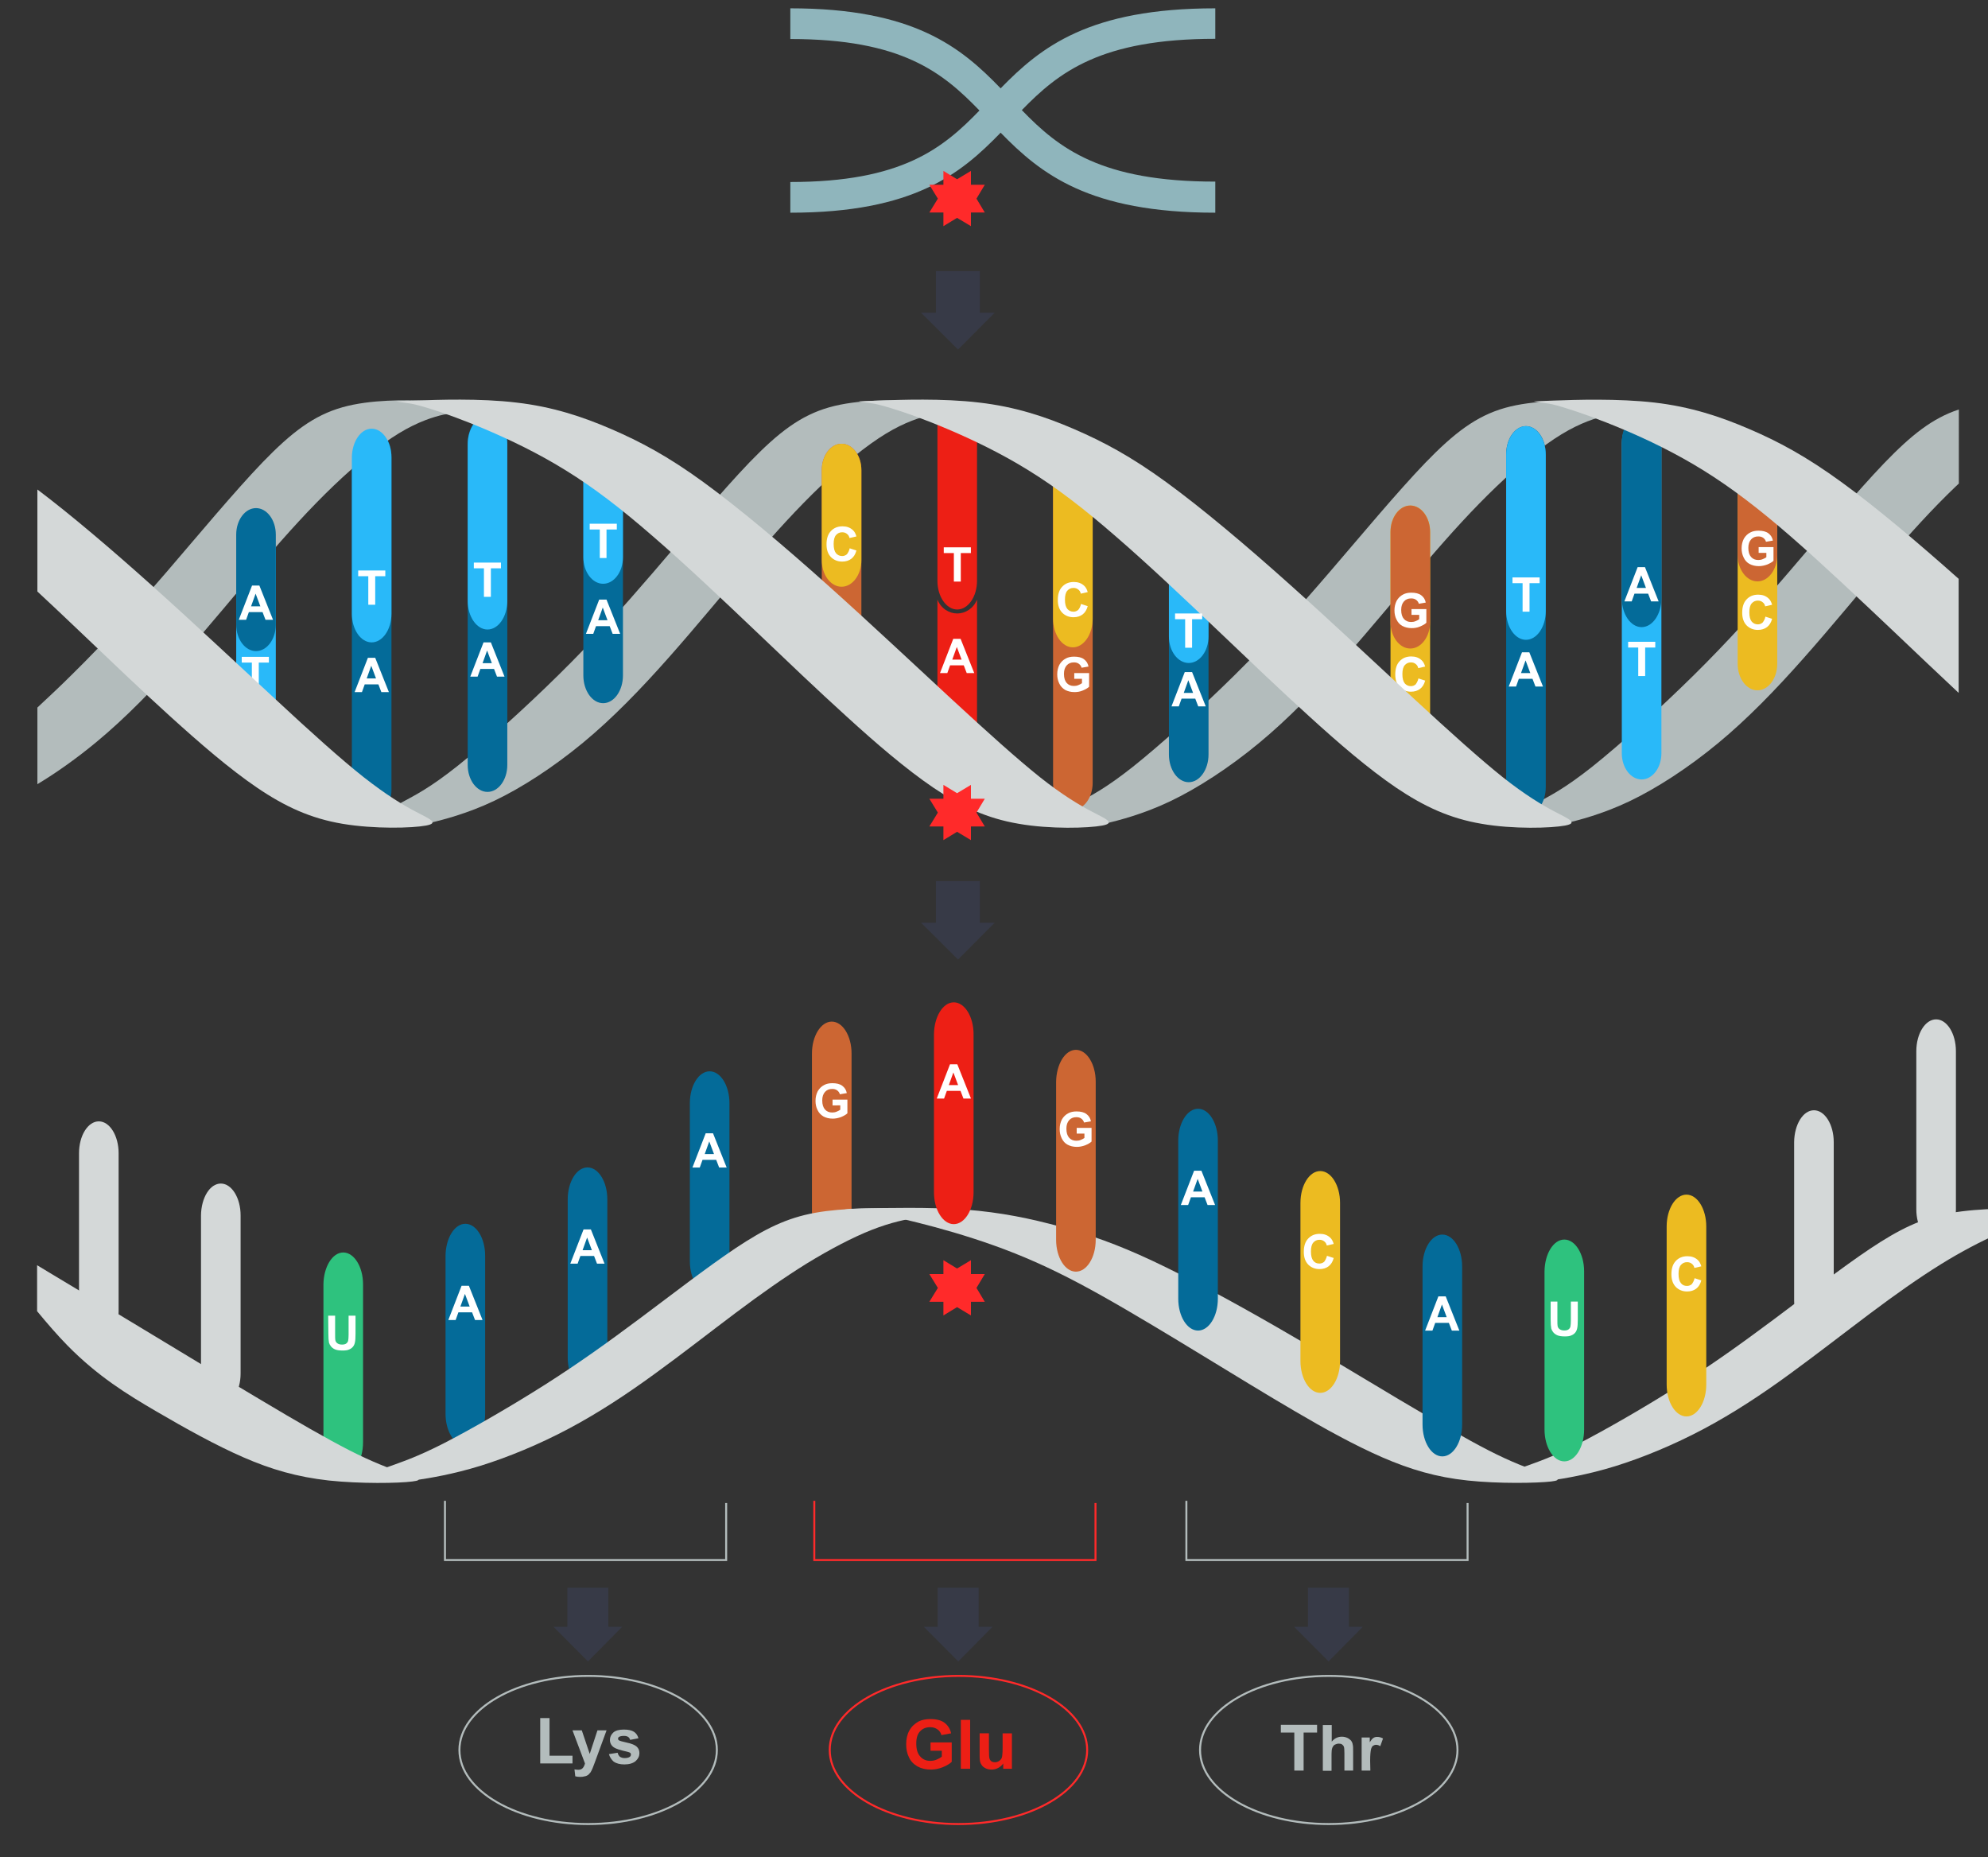 <?xml version="1.0" encoding="utf-8"?>
<!-- Generator: Adobe Illustrator 24.1.0, SVG Export Plug-In . SVG Version: 6.00 Build 0)  -->
<svg version="1.1" id="Capa_1" xmlns="http://www.w3.org/2000/svg" xmlns:xlink="http://www.w3.org/1999/xlink" x="0px" y="0px"
	 viewBox="0 0 1003.9 937.7" style="enable-background:new 0 0 1003.9 937.7;" xml:space="preserve">
<rect x="0" y="0" width="1003.9" height="937.7" fill="#333333" stroke="none"/>
<style type="text/css">
	.st0{fill:#8FB5BC;}
	.st1{fill:#FF2A2A;}
	.st2{fill:#373A47;}
	.st3{fill:none;stroke:#B3BCBC;stroke-miterlimit:10;}
	.st4{fill:none;stroke:#FF2A2A;stroke-miterlimit:10;}
	.st5{enable-background:new    ;}
	.st6{fill:#B3BCBC;}
	.st7{fill:#ED1F15;}
	.st8{fill:#CC6633;}
	.st9{fill:#FFFFFF;}
	.st10{fill:#2EC27E;}
	.st11{fill:#046B99;}
	.st12{fill:#D4D8D8;}
	.st13{fill:#ECBB21;}
	.st14{fill:#29B9F9;}
</style>
<g>
	<g>
		<g>
			<path class="st0" d="M613.7,19.6V4.2c-63.8,0-88.1,19.6-108.4,40.4c-20-20.7-43.8-40.4-106.2-40.4v15.5
				c56.4,0,76.9,16.9,95.5,36.1c-18.5,19.1-39.1,36.1-95.5,36.1v15.5c62.4,0,86.1-19.7,106.2-40.4c20.3,20.8,44.6,40.4,108.4,40.4
				V91.7c-57.8,0-79-16.8-97.7-36.1C534.7,36.4,555.9,19.6,613.7,19.6z"/>
			<polygon class="st1" points="493.1,100.3 497.3,93.3 490.3,93.3 490.3,86.3 483.3,90.5 476.4,86.3 476.4,93.3 469.3,93.3 
				473.6,100.3 469.3,107.3 476.4,107.3 476.4,114.2 483.3,110 490.3,114.2 490.3,107.3 497.3,107.3 			"/>
		</g>
		<g>
			<g>
				<polygon class="st2" points="494.8,136.9 494.8,157.9 502.3,157.9 483.8,176.5 465.1,157.9 472.6,157.9 472.6,136.9 				"/>
			</g>
		</g>
		<g>
			<g>
				<polygon class="st2" points="494.8,444.9 494.8,465.9 502.3,465.9 483.8,484.5 465.1,465.9 472.6,465.9 472.6,444.9 				"/>
			</g>
		</g>
		<g>
			<ellipse class="st3" cx="297" cy="883.6" rx="65" ry="37.4"/>
			<polygon class="st2" points="307.2,801.7 307.2,821.4 314.2,821.4 296.9,838.9 279.5,821.4 286.5,821.4 286.5,801.7 			"/>
			<ellipse class="st4" cx="484" cy="883.6" rx="65" ry="37.4"/>
			<polygon class="st2" points="494.2,801.7 494.2,821.4 501.2,821.4 483.9,838.9 466.5,821.4 473.5,821.4 473.5,801.7 			"/>
			<ellipse class="st3" cx="671" cy="883.6" rx="65" ry="37.4"/>
			<polygon class="st2" points="681.2,801.7 681.2,821.4 688.2,821.4 670.9,838.9 653.5,821.4 660.5,821.4 660.5,801.7 			"/>
			<path id="path33180" class="st3" d="M224.7,757.8v29.9h142v-28.8"/>
			<path id="path33180-9" class="st4" d="M411.2,757.8v29.9h142v-28.8"/>
			<path id="path33180-9-8" class="st3" d="M599.1,757.8v29.9h142v-28.8"/>
			<g class="st5">
				<path class="st6" d="M272.8,890.4v-22.9h4.7v19h11.6v3.9H272.8z"/>
				<path class="st6" d="M289.1,873.7h4.7l4,11.9l3.9-11.9h4.6l-5.9,16.1l-1.1,2.9c-0.4,1-0.8,1.7-1.1,2.2c-0.4,0.5-0.8,0.9-1.2,1.3
					c-0.5,0.3-1,0.6-1.7,0.7c-0.7,0.2-1.4,0.3-2.3,0.3c-0.8,0-1.7-0.1-2.5-0.3l-0.4-3.5c0.7,0.1,1.3,0.2,1.9,0.2
					c1,0,1.8-0.3,2.3-0.9c0.5-0.6,0.9-1.4,1.1-2.3L289.1,873.7z"/>
				<path class="st6" d="M307.5,885.7l4.4-0.7c0.2,0.9,0.6,1.5,1.1,2c0.6,0.4,1.4,0.7,2.4,0.7c1.1,0,2-0.2,2.6-0.6
					c0.4-0.3,0.6-0.7,0.6-1.2c0-0.3-0.1-0.6-0.3-0.8c-0.2-0.2-0.7-0.4-1.5-0.6c-3.6-0.8-5.8-1.5-6.8-2.2c-1.3-0.9-2-2.2-2-3.8
					c0-1.4,0.6-2.7,1.7-3.7s2.9-1.5,5.3-1.5c2.3,0,4,0.4,5.1,1.1s1.9,1.8,2.3,3.3l-4.2,0.8c-0.2-0.7-0.5-1.1-1-1.5
					c-0.5-0.3-1.2-0.5-2.1-0.5c-1.2,0-2,0.2-2.5,0.5c-0.3,0.2-0.5,0.5-0.5,0.9c0,0.3,0.1,0.6,0.4,0.8c0.4,0.3,1.8,0.7,4.1,1.2
					c2.4,0.5,4,1.2,4.9,2s1.4,1.9,1.4,3.3c0,1.5-0.6,2.8-1.9,4c-1.3,1.1-3.2,1.7-5.7,1.7c-2.3,0-4.1-0.5-5.4-1.4
					C308.8,888.5,307.9,887.2,307.5,885.7z"/>
			</g>
			<g class="st5">
				<path class="st6" d="M653.6,894v-19.2h-6.8v-3.9h18.3v3.9h-6.8V894H653.6z"/>
				<path class="st6" d="M672.5,870.9v8.5c1.4-1.7,3.1-2.5,5.1-2.5c1,0,1.9,0.2,2.8,0.6c0.8,0.4,1.4,0.9,1.9,1.4
					c0.4,0.6,0.7,1.2,0.8,2c0.2,0.7,0.2,1.8,0.2,3.3v9.8h-4.4v-8.8c0-1.8-0.1-2.9-0.3-3.3c-0.2-0.5-0.5-0.8-0.9-1.1s-1-0.4-1.6-0.4
					c-0.7,0-1.4,0.2-2,0.5s-1,0.9-1.3,1.6c-0.3,0.7-0.4,1.8-0.4,3.2v8.4H668V871h4.5V870.9z"/>
				<path class="st6" d="M692,894h-4.4v-16.7h4.1v2.4c0.7-1.1,1.3-1.9,1.9-2.2c0.6-0.4,1.2-0.5,1.9-0.5c1,0,2,0.3,2.9,0.8l-1.4,3.9
					c-0.7-0.5-1.4-0.7-2.1-0.7c-0.6,0-1.1,0.2-1.6,0.5c-0.4,0.3-0.8,1-1,1.9s-0.4,2.8-0.4,5.6L692,894L692,894z"/>
			</g>
			<g class="st5">
				<path class="st7" d="M469.9,884v-4.2h10.7v9.8c-1,1-2.6,1.9-4.5,2.7c-2,0.8-4,1.2-6,1.2c-2.6,0-4.8-0.5-6.8-1.6
					c-1.9-1.1-3.4-2.6-4.3-4.6c-1-2-1.4-4.2-1.4-6.6c0-2.6,0.5-4.9,1.6-6.9s2.7-3.5,4.7-4.6c1.6-0.8,3.6-1.2,5.9-1.2
					c3.1,0,5.5,0.6,7.2,1.9c1.7,1.3,2.8,3.1,3.3,5.3l-4.9,0.9c-0.3-1.2-1-2.2-2-2.9s-2.2-1.1-3.6-1.1c-2.2,0-3.9,0.7-5.2,2.1
					c-1.3,1.4-1.9,3.4-1.9,6.1c0,2.9,0.6,5.1,2,6.6c1.3,1.5,3,2.2,5.1,2.2c1,0,2.1-0.2,3.1-0.6c1-0.4,1.9-0.9,2.7-1.5v-3H469.9z"/>
				<path class="st7" d="M485.2,893.1v-24.7h4.7v24.7H485.2z"/>
				<path class="st7" d="M506.6,893.1v-2.7c-0.6,1-1.5,1.7-2.6,2.3s-2.2,0.8-3.4,0.8c-1.2,0-2.3-0.3-3.2-0.8c-1-0.5-1.6-1.3-2.1-2.2
					s-0.6-2.3-0.6-4v-11.3h4.7v8.2c0,2.5,0.1,4.1,0.3,4.6c0.2,0.6,0.5,1,0.9,1.3c0.5,0.3,1,0.5,1.8,0.5s1.5-0.2,2.2-0.7
					c0.6-0.4,1.1-1,1.3-1.6s0.4-2.3,0.4-4.8v-7.5h4.7v17.9H506.6z"/>
			</g>
		</g>
	</g>
	<g>
		<path id="path32450-9-8-3-3-5_2_" d="M464.8,510.3"/>
		<g id="g27559-3-27_2_" transform="translate(5.42,55.229)">
			<path id="rect1318-7-4-6-5-7-9_2_" class="st8" d="M414.6,460.6L414.6,460.6c5.5,0,10,7.2,10,16.1v79.8c0,8.9-4.5,16.1-10,16.1
				l0,0c-5.5,0-10-7.2-10-16.1v-79.8C404.6,467.9,409.1,460.6,414.6,460.6z"/>
			<g class="st5">
				<path class="st9" d="M415,502.9V500h7.5v6.9c-0.7,0.7-1.8,1.3-3.2,1.9c-1.4,0.5-2.8,0.8-4.2,0.8c-1.8,0-3.4-0.4-4.7-1.1
					c-1.3-0.8-2.3-1.8-3-3.3c-0.7-1.4-1-2.9-1-4.6c0-1.8,0.4-3.4,1.1-4.8c0.8-1.4,1.9-2.5,3.3-3.2c1.1-0.6,2.5-0.9,4.1-0.9
					c2.1,0,3.8,0.4,5,1.3s2,2.1,2.3,3.7l-3.5,0.6c-0.2-0.8-0.7-1.5-1.4-2c-0.7-0.5-1.5-0.7-2.5-0.7c-1.5,0-2.7,0.5-3.6,1.5
					s-1.4,2.4-1.4,4.3c0,2.1,0.5,3.6,1.4,4.6s2.1,1.5,3.6,1.5c0.7,0,1.5-0.1,2.2-0.4s1.4-0.6,1.9-1v-2.2L415,502.9L415,502.9z"/>
			</g>
		</g>
		<g id="g27544-3-2_2_" transform="translate(7.131,62.108)">
			<path id="rect1318-7-4-6-9-4-0_2_" class="st10" d="M166.2,570.3L166.2,570.3c5.5,0,10,7.2,10,16.1v79.8c0,8.9-4.5,16.1-10,16.1
				l0,0c-5.5,0-10-7.2-10-16.1v-79.8C156.3,577.6,160.7,570.3,166.2,570.3z"/>
			<g class="st5">
				<path class="st9" d="M158.6,602.2h3.5v9.4c0,1.5,0,2.4,0.1,2.9c0.1,0.7,0.5,1.3,1.1,1.7s1.3,0.6,2.3,0.6s1.7-0.2,2.2-0.6
					c0.5-0.4,0.8-0.9,0.9-1.5c0.1-0.6,0.2-1.6,0.2-2.9v-9.6h3.5v9.1c0,2.1-0.1,3.5-0.3,4.4s-0.5,1.6-1,2.2c-0.5,0.6-1.2,1.1-2,1.4
					c-0.8,0.4-2,0.5-3.3,0.5c-1.6,0-2.9-0.2-3.8-0.6c-0.9-0.4-1.5-0.9-2-1.5s-0.8-1.2-1-1.9c-0.2-1-0.3-2.5-0.3-4.4L158.6,602.2
					L158.6,602.2z"/>
			</g>
		</g>
		<g id="g27539-2-6_2_" transform="translate(7.485,60.52)">
			<path id="rect1318-7-4-6-52-3_2_" class="st11" d="M227.5,557.4L227.5,557.4c5.5,0,10,7.2,10,16.1v79.8c0,8.9-4.5,16.1-10,16.1
				l0,0c-5.5,0-10-7.2-10-16.1v-79.8C217.6,564.7,222,557.4,227.5,557.4z"/>
			<g class="st5">
				<path class="st9" d="M236.2,606h-3.8l-1.5-3.9H224l-1.4,3.9h-3.7l6.7-17.3h3.7L236.2,606z M229.7,599.2l-2.4-6.4l-2.3,6.4H229.7
					z"/>
			</g>
		</g>
		<g id="g27549-3-7_2_" transform="translate(9.384,59.462)">
			<path id="rect1318-7-4-6-4-86-4_2_" class="st11" d="M287.3,530L287.3,530c5.5,0,10,7.2,10,16.1V626c0,8.9-4.5,16.1-10,16.1l0,0
				c-5.5,0-10-7.2-10-16.1v-79.8C277.3,537.2,281.8,530,287.3,530z"/>
			<g class="st5">
				<path class="st9" d="M295.9,578.6h-3.8l-1.5-3.9h-6.9l-1.4,3.9h-3.7l6.7-17.3h3.7L295.9,578.6z M289.5,571.8l-2.4-6.4l-2.3,6.4
					H289.5z"/>
			</g>
		</g>
		<g id="g27554-2-0_2_" transform="translate(10.963,55.229)">
			<path id="rect1318-7-4-6-91-2-1_2_" class="st11" d="M347.4,485.7L347.4,485.7c5.5,0,10,7.2,10,16.1v79.8c0,8.9-4.5,16.1-10,16.1
				l0,0c-5.5,0-10-7.2-10-16.1v-79.8C337.4,492.9,341.9,485.7,347.4,485.7z"/>
			<g class="st5">
				<path class="st9" d="M356,534.3h-3.8l-1.5-3.9h-6.9l-1.4,3.9h-3.7l6.7-17.3h3.7L356,534.3z M349.6,527.5l-2.4-6.4l-2.3,6.4
					H349.6z"/>
			</g>
		</g>
		<g id="g28165-8-57_2_" transform="translate(8.633,51.145)">
			<path class="st12" d="M1000.5,559.2c-7.8,0.2-16.6,0.8-24.4,2.2c-14.5,2.6-25.7,8.2-40.3,17.9c-14.5,9.7-32.4,23.6-48.5,35.6
				s-30.4,22.3-47.7,33.3S801.8,671,788.1,678c-13.8,7-20.9,9.2-27.7,11.7s-13.4,5-16.6,6.3c-3.3,1.3,25.4,1.2,31.3,0.3
				c6-0.9,17.9-2.8,31.8-7.1c13.9-4.3,29.9-10.9,44.9-18.9s29.1-17.3,43.1-27.5s28.1-21.2,40.9-30.8c12.8-9.6,24.4-17.8,36-25
				c9.9-6.1,19.9-11.4,28.7-15.2V559.2z"/>
			<path id="path595-6-6-0-9-0-4-8_2_" class="st12" d="M444.3,559c-8.9-0.1-26.7-0.4-41.2,2.2c-14.5,2.6-25.7,8.2-40.3,17.9
				c-14.5,9.7-32.4,23.6-48.5,35.6S283.9,637,266.6,648s-37.8,22.8-51.5,29.8c-13.8,7-20.9,9.2-27.7,11.7c-6.8,2.4-13.4,5-16.6,6.3
				c-3.3,1.3,25.4,1.2,31.3,0.3c6-0.9,17.9-2.8,31.8-7.1c13.9-4.3,29.9-10.9,44.9-18.9s29.1-17.3,43.1-27.5
				c14.1-10.2,28.1-21.2,40.9-30.8s24.4-17.8,36-25c11.6-7.1,23.2-13.2,32.9-17c9.7-3.8,17.6-5.4,22.5-6c4.9-0.7,6.7-0.5,6.1-1.1
				c-0.7-0.6-3.9-2-5.5-2.7C453.2,559.1,453.2,559.1,444.3,559L444.3,559z"/>
			<path class="st12" d="M194.5,692.5c-6.7-2.3-15-5.4-26.6-11.3c-11.5-5.9-26.3-14.4-44.7-25.4c-18.4-10.9-40.4-24.3-65.1-39.2l0,0
				c-15.2-9.2-31.4-18.9-48-28.9v23.2c5.2,6.3,10.3,12.2,15.4,17.4c15.3,15.5,29.9,24.5,44.8,33.2s30,17.1,44,23.2
				c14,6.1,27,9.9,43.1,11.7c16,1.7,35.1,1.4,42.1,0.5C206.4,696.1,201.2,694.8,194.5,692.5z"/>
			<path id="path591-8-8-1-2-0_2_" class="st12" d="M428,559c10.8-0.2,32.3-0.7,50.7,0.6c18.3,1.4,33.4,4.6,48,8.6
				s28.6,8.8,46.7,17.3c18.1,8.5,40.4,20.6,62.5,33.3s44.1,26,62.5,37c18.4,10.9,33.2,19.5,44.7,25.4s19.9,9,26.6,11.3
				c6.7,2.3,11.9,3.6,4.9,4.4c-7,0.8-26.1,1.2-42.1-0.5s-29-5.6-43.1-11.7c-14-6.1-29.2-14.5-44-23.2c-14.9-8.7-29.5-17.7-46.1-27.8
				s-35.2-21.4-51.4-30.5s-30-15.9-44.1-21.5c-14-5.6-28.3-10-40.5-13.3c-12.3-3.3-22.5-5.6-28.8-6.9s-8.4-1.4-10.6-1.6
				c-2.2-0.2-4.4-0.4-5.4-0.5C417.2,559.3,417.2,559.3,428,559L428,559z"/>
		</g>
		<g id="g27564-4-7_2_" transform="translate(5.533,54.7)">
			<path id="rect1318-7-4-6-41-5-8_2_" class="st7" d="M476.1,451.4L476.1,451.4c5.5,0,10,7.2,10,16.1v79.8c0,8.9-4.5,16.1-10,16.1
				l0,0c-5.5,0-10-7.2-10-16.1v-79.8C466.2,458.7,470.6,451.4,476.1,451.4z"/>
			<g class="st5">
				<path class="st9" d="M484.8,500H481l-1.5-3.9h-6.9l-1.4,3.9h-3.7l6.7-17.3h3.7L484.8,500z M478.3,493.2l-2.4-6.4l-2.3,6.4H478.3
					z"/>
			</g>
		</g>
		<g id="g27569-5-10_2_" transform="translate(5.913,56.287)">
			<path id="rect1318-7-4-6-8-7-3_2_" class="st8" d="M537.4,473.8L537.4,473.8c5.5,0,10,7.2,10,16.1v79.8c0,8.9-4.5,16.1-10,16.1
				l0,0c-5.5,0-10-7.2-10-16.1V490C527.5,481.1,531.9,473.8,537.4,473.8z"/>
			<g class="st5">
				<path class="st9" d="M537.8,516.1v-2.9h7.5v6.9c-0.7,0.7-1.8,1.3-3.2,1.9c-1.4,0.5-2.8,0.8-4.2,0.8c-1.8,0-3.4-0.4-4.7-1.1
					s-2.3-1.8-3-3.3s-1-2.9-1-4.6c0-1.8,0.4-3.4,1.1-4.8c0.8-1.4,1.9-2.5,3.3-3.2c1.1-0.6,2.5-0.9,4.1-0.9c2.1,0,3.8,0.4,5,1.3
					s2,2.1,2.3,3.7l-3.5,0.6c-0.2-0.8-0.7-1.5-1.4-2s-1.5-0.7-2.5-0.7c-1.5,0-2.7,0.5-3.6,1.5c-0.9,1-1.4,2.4-1.4,4.3
					c0,2.1,0.5,3.6,1.4,4.6s2.1,1.5,3.6,1.5c0.7,0,1.5-0.1,2.2-0.4c0.7-0.3,1.4-0.6,1.9-1v-2.2H537.8z"/>
			</g>
		</g>
		<g id="g27574-9-3_2_" transform="translate(6.693,58.933)">
			<path id="rect1318-7-4-6-6-8-2_2_" class="st11" d="M598.3,500.9L598.3,500.9c5.5,0,10,7.2,10,16.1v79.8c0,8.9-4.5,16.1-10,16.1
				l0,0c-5.5,0-10-7.2-10-16.1V517C588.3,508.2,592.8,500.9,598.3,500.9z"/>
			<g class="st5">
				<path class="st9" d="M606.9,549.5h-3.8l-1.5-3.9h-6.9l-1.4,3.9h-3.7l6.7-17.3h3.7L606.9,549.5z M600.5,542.7l-2.4-6.4l-2.3,6.4
					H600.5z"/>
			</g>
		</g>
		<g id="g27579-3-5_2_" transform="translate(3.298,59.991)">
			<path id="rect1318-7-4-6-9-0-3-3_2_" class="st13" d="M663.4,531.3L663.4,531.3c5.5,0,10,7.2,10,16.1v79.8
				c0,8.9-4.5,16.1-10,16.1l0,0c-5.5,0-10-7.2-10-16.1v-79.8C653.4,538.5,657.9,531.3,663.4,531.3z"/>
			<g class="st5">
				<path class="st9" d="M666.8,574.1l3.4,1.1c-0.5,1.9-1.4,3.3-2.6,4.2c-1.2,0.9-2.7,1.4-4.6,1.4c-2.3,0-4.2-0.8-5.7-2.3
					c-1.5-1.6-2.2-3.7-2.2-6.4c0-2.9,0.7-5.1,2.2-6.7c1.5-1.6,3.4-2.4,5.9-2.4c2.1,0,3.8,0.6,5.2,1.9c0.8,0.7,1.4,1.8,1.8,3.2
					l-3.5,0.8c-0.2-0.9-0.6-1.6-1.3-2.1c-0.6-0.5-1.4-0.8-2.4-0.8c-1.3,0-2.3,0.5-3.1,1.4s-1.2,2.4-1.2,4.5c0,2.2,0.4,3.7,1.2,4.7
					s1.8,1.4,3.1,1.4c0.9,0,1.7-0.3,2.4-0.9C666,576.3,666.5,575.3,666.8,574.1z"/>
			</g>
		</g>
		<g id="g27584-8-2_2_" transform="translate(3.652,63.166)">
			<path id="rect1318-7-4-6-1-6-8_2_" class="st11" d="M724.7,560.2L724.7,560.2c5.5,0,10,7.2,10,16.1v79.8c0,8.9-4.5,16.1-10,16.1
				l0,0c-5.5,0-10-7.2-10-16.1v-79.8C714.7,567.4,719.2,560.2,724.7,560.2z"/>
			<g class="st5">
				<path class="st9" d="M733.3,608.7h-3.8l-1.5-3.9h-6.9l-1.4,3.9H716l6.7-17.3h3.7L733.3,608.7z M726.9,601.9l-2.4-6.4l-2.3,6.4
					H726.9z"/>
			</g>
		</g>
		<g id="g27589-4-0_2_" transform="translate(5.552,65.283)">
			<path id="rect1318-7-4-6-4-8-8-8_2_" class="st10" d="M784.4,560.6L784.4,560.6c5.5,0,10,7.2,10,16.1v79.8
				c0,8.9-4.5,16.1-10,16.1l0,0c-5.5,0-10-7.2-10-16.1v-79.8C774.5,567.8,778.9,560.6,784.4,560.6z"/>
			<g class="st5">
				<path class="st9" d="M777.4,591.9h3.5v9.4c0,1.5,0,2.4,0.1,2.9c0.1,0.7,0.5,1.3,1.1,1.7s1.3,0.6,2.3,0.6s1.7-0.2,2.2-0.6
					c0.5-0.4,0.8-0.9,0.9-1.5c0.1-0.6,0.2-1.6,0.2-2.9v-9.6h3.5v9.1c0,2.1-0.1,3.5-0.3,4.4s-0.5,1.6-1,2.2c-0.5,0.6-1.2,1.1-2,1.4
					c-0.8,0.4-2,0.5-3.3,0.5c-1.6,0-2.9-0.2-3.8-0.6s-1.5-0.9-2-1.5s-0.8-1.2-1-1.9c-0.2-1-0.3-2.5-0.3-4.4v-9.2H777.4z"/>
			</g>
		</g>
		<g id="g27594-1-3_2_" transform="translate(7.131,63.695)">
			<path id="rect1318-7-4-6-91-1-6-3_2_" class="st13" d="M844.5,539.5L844.5,539.5c5.5,0,10,7.2,10,16.1v79.8
				c0,8.9-4.5,16.1-10,16.1l0,0c-5.5,0-10-7.2-10-16.1v-79.8C834.5,546.7,839,539.5,844.5,539.5z"/>
			<g class="st5">
				<path class="st9" d="M848.6,581.7l3.4,1.1c-0.5,1.9-1.4,3.3-2.6,4.2c-1.2,0.9-2.7,1.4-4.6,1.4c-2.3,0-4.2-0.8-5.7-2.3
					c-1.5-1.6-2.2-3.7-2.2-6.4c0-2.9,0.7-5.1,2.2-6.7c1.5-1.6,3.4-2.4,5.9-2.4c2.1,0,3.8,0.6,5.2,1.9c0.8,0.7,1.4,1.8,1.8,3.2
					l-3.5,0.8c-0.2-0.9-0.6-1.6-1.3-2.1c-0.6-0.5-1.4-0.8-2.4-0.8c-1.3,0-2.3,0.5-3.1,1.4s-1.2,2.4-1.2,4.5c0,2.2,0.4,3.7,1.2,4.7
					s1.8,1.4,3.1,1.4c0.9,0,1.7-0.3,2.4-0.9C847.8,583.9,848.3,583,848.6,581.7z"/>
			</g>
		</g>
		<path id="rect1318-7-4-6-5-7-2-8-3-2_2_" class="st12" d="M916,560.6L916,560.6c5.5,0,10,7.2,10,16.1v79.8c0,8.9-4.5,16.1-10,16.1
			l0,0c-5.5,0-10-7.2-10-16.1v-79.8C906.1,567.8,910.5,560.6,916,560.6z"/>
		<path id="rect1318-7-4-6-41-5-7-7-3-0_2_" class="st12" d="M977.7,514.7L977.7,514.7c5.5,0,10,7.2,10,16.1v79.8
			c0,8.9-4.5,16.1-10,16.1l0,0c-5.5,0-10-7.2-10-16.1v-79.8C967.7,521.9,972.2,514.7,977.7,514.7z"/>
		<path id="rect1318-7-4-6-6-8-5-2-0-2_2_" class="st12" d="M49.9,566.2L49.9,566.2c5.5,0,10,7.2,10,16.1v79.8
			c0,8.9-4.5,16.1-10,16.1l0,0c-5.5,0-10-7.2-10-16.1v-79.8C39.9,573.4,44.4,566.2,49.9,566.2z"/>
		<path id="rect1318-7-4-6-9-0-3-8-4-1-9_2_" class="st12" d="M111.5,597.6L111.5,597.6c5.5,0,10,7.2,10,16.1v79.8
			c0,8.9-4.5,16.1-10,16.1l0,0c-5.5,0-10-7.2-10-16.1v-79.8C101.6,604.8,106,597.6,111.5,597.6z"/>
		<g id="g21546-8-3_2_" transform="translate(1.279,57.355)">
			<path class="st7" d="M482.1,252.4c-4.1,0-8.2-2.5-10-7V329c0,7.6,4.5,13.7,10,13.7s10-6.2,10-13.7v-83.6
				C490.3,249.9,486.2,252.4,482.1,252.4z"/>
			<path id="rect1318-7-4-1-7_2_" class="st11" d="M186.4,159.1L186.4,159.1c5.5,0,10,6.3,10,14.1v168.2c0,7.8-4.5,14.1-10,14.1l0,0
				c-5.5,0-10-6.3-10-14.1V173.2C176.5,165.4,180.9,159.1,186.4,159.1z"/>
			<path id="rect1318-6-7-07-7_2_" class="st14" d="M128,199.2L128,199.2c5.5,0,10,5.9,10,13.2v100.8c0,7.3-4.5,13.2-10,13.2l0,0
				c-5.5,0-10-5.9-10-13.2V212.3C118,205.1,122.5,199.2,128,199.2z"/>
			<path id="path595-6-64-60-1_2_" class="st6" d="M799.9,145.2c-8.9-0.2-26.7-0.7-41.2,3.4c-14.5,4.1-25.7,12.7-40.3,27.8
				c-14.5,15.1-32.4,36.7-48.5,55.4s-30.4,34.6-47.7,51.7s-37.8,35.5-51.5,46.4c-13.8,10.9-20.9,14.4-27.7,18.1s-13.4,7.8-16.6,9.8
				c-3.3,2,25.4,1.9,31.3,0.5c6-1.5,17.9-4.4,31.8-11c13.9-6.6,29.9-17,44.9-29.4s29.1-27,43.1-42.8c14.1-15.9,28.1-33,40.9-48
				c12.8-15,24.4-27.7,36-38.8s23.2-20.5,32.9-26.4s17.6-8.3,22.5-9.4c4.9-1.1,6.7-0.7,6.1-1.7c-0.7-0.9-3.9-3.1-5.5-4.2
				C808.8,145.4,808.8,145.4,799.9,145.2L799.9,145.2z"/>
			<path class="st6" d="M228.8,150.4c-0.7-0.9-3.9-3.1-5.5-4.2c-1.6-1.1-1.6-1.1-10.5-1.3l0,0c-8.9-0.2-26.7-0.7-41.2,3.4
				c-14.5,4.1-25.7,12.7-40.3,27.8c-14.5,15.1-32.4,36.7-48.5,55.4s-30.3,34.6-47.7,51.7c-5.6,5.6-11.6,11.2-17.5,16.7v38.7
				c9.8-5.9,19.9-13.1,29.7-21.2c15-12.4,29.1-27,43.1-42.8c14.1-15.9,28.1-33,40.9-48s24.4-27.7,36-38.8s23.2-20.5,32.9-26.4
				c9.7-5.9,17.6-8.3,22.5-9.4C227.6,151.1,229.5,151.4,228.8,150.4z"/>
			<path class="st6" d="M987.9,149.4c-13.3,4.4-23.9,12.8-37.6,27c-14.5,15.1-32.4,36.7-48.5,55.4s-30.4,34.6-47.7,51.7
				s-37.8,35.5-51.5,46.4c-13.8,10.9-20.9,14.4-27.7,18.1s-13.4,7.8-16.6,9.8c-3.3,2,25.4,1.9,31.3,0.5c6-1.5,17.9-4.4,31.8-11
				c13.9-6.6,29.9-17,44.9-29.4s29.1-27,43.1-42.8c14.1-15.9,28.1-33,40.9-48c12.8-15,24.4-27.7,36-38.8c0.5-0.5,1.1-1,1.6-1.5
				V149.4z"/>
			<path id="path595-6-6-0-2-0_2_" class="st6" d="M458.7,144.9c-8.9-0.2-26.7-0.7-41.2,3.4c-14.5,4.1-25.7,12.7-40.3,27.8
				c-14.5,15.1-32.4,36.7-48.5,55.4s-30.3,34.6-47.7,51.7c-17.3,17.1-37.8,35.5-51.5,46.4c-13.8,10.9-20.9,14.4-27.7,18.1
				s-13.4,7.8-16.6,9.8c-3.3,2,25.4,1.9,31.3,0.5c6-1.5,17.9-4.4,31.8-11s29.9-17,44.9-29.4s29.1-27,43.1-42.8
				c14.1-15.9,28.1-33,40.9-48s24.4-27.7,36-38.8s23.2-20.5,32.9-26.4c9.7-5.9,17.6-8.3,22.5-9.4c4.9-1.1,6.7-0.7,6.1-1.7
				c-0.7-0.9-3.9-3.1-5.5-4.2C467.6,145.1,467.6,145.1,458.7,144.9L458.7,144.9z"/>
			<g class="st5">
				<path class="st9" d="M125.9,291.6v-14.4h-5.1v-2.9h13.7v2.9h-5.1v14.4H125.9z"/>
			</g>
			<path class="st12" d="M208.9,352.6c-6.7-3.5-15-8.5-26.6-17.6c-11.5-9.1-26.3-22.4-44.7-39.5c-18.4-17-40.4-37.7-62.5-57.5
				c-20.1-18-40.4-35.3-57.5-48.2v51.5c7.1,6.6,14.2,13.3,20.9,19.7c16.6,15.8,31.2,29.8,46.1,43.3s30,26.6,44,36.1
				s27,15.5,43.1,18.2c16,2.7,35.1,2.2,42.1,0.9C220.8,358.2,215.6,356.1,208.9,352.6z"/>
			<path id="rect1318-69-3-7-1_2_" class="st14" d="M827.7,153L827.7,153c5.5,0,10,5.9,10,13.2V323c0,7.3-4.5,13.2-10,13.2l0,0
				c-5.5,0-10-5.9-10-13.2V166.2C817.8,158.9,822.2,153,827.7,153z"/>
			<path id="rect1318-5-3-8-13-3_2_" class="st13" d="M886.2,164.6L886.2,164.6c5.5,0,10,6,10,13.4v99.8c0,7.4-4.5,13.4-10,13.4l0,0
				c-5.5,0-10-6-10-13.4V178C876.2,170.6,880.6,164.6,886.2,164.6z"/>
			<path id="rect1318-6-7-56-12-4_2_" class="st13" d="M710.9,197.9L710.9,197.9c5.5,0,10,5.9,10,13.2v100.8c0,7.3-4.5,13.2-10,13.2
				l0,0c-5.5,0-10-5.9-10-13.2V211.1C700.9,203.8,705.4,197.9,710.9,197.9z"/>
			<path id="rect1318-6-7-5-1-06-8_2_" class="st8" d="M710.9,197.9L710.9,197.9c5.5,0,10,6,10,13.4v45.4c0,7.4-4.5,13.4-10,13.4
				l0,0c-5.5,0-10-6-10-13.4v-45.4C700.9,203.9,705.4,197.9,710.9,197.9z"/>
			<path id="rect1318-6-7-5-4-1-8-5_2_" class="st8" d="M886.2,164L886.2,164c5.5,0,10,6,10,13.4v45.4c0,7.4-4.5,13.4-10,13.4l0,0
				c-5.5,0-10-6-10-13.4v-45.4C876.2,170,880.6,164,886.2,164z"/>
			<path id="rect1318-7-4-5-7-8_2_" class="st11" d="M769.3,157.8L769.3,157.8c5.5,0,10,6.3,10,14.1v168.2c0,7.8-4.5,14.1-10,14.1
				l0,0c-5.5,0-10-6.3-10-14.1V171.9C759.3,164.2,763.8,157.8,769.3,157.8z"/>
			<path id="rect1318-6-7-5-7-98-4-2_2_" class="st14" d="M769.3,157.8L769.3,157.8c5.5,0,10,6.5,10,14.5v78.9c0,8-4.5,14.5-10,14.5
				l0,0c-5.5,0-10-6.5-10-14.5v-78.9C759.3,164.3,763.8,157.8,769.3,157.8z"/>
			<path id="rect1318-6-7-5-7-4-4-9-2_2_" class="st11" d="M827.7,151.4L827.7,151.4c5.5,0,10,6.5,10,14.5v78.9
				c0,8-4.5,14.5-10,14.5l0,0c-5.5,0-10-6.5-10-14.5v-78.9C817.8,157.9,822.2,151.4,827.7,151.4z"/>
			<g class="st5">
				<path class="st9" d="M777.9,289.3h-3.8l-1.5-3.9h-6.9l-1.4,3.9h-3.7l6.7-17.3h3.7L777.9,289.3z M771.5,282.5l-2.4-6.4l-2.3,6.4
					H771.5z"/>
			</g>
			<g class="st5">
				<path class="st9" d="M836.3,246.3h-3.8l-1.5-3.9h-6.9l-1.4,3.9H819l6.7-17.3h3.7L836.3,246.3z M829.9,239.5l-2.4-6.4l-2.3,6.4
					H829.9z"/>
			</g>
			<g class="st5">
				<path class="st9" d="M715,285.2l3.4,1.1c-0.5,1.9-1.4,3.3-2.6,4.2c-1.2,0.9-2.7,1.4-4.6,1.4c-2.3,0-4.2-0.8-5.7-2.3
					c-1.5-1.6-2.2-3.7-2.2-6.4c0-2.9,0.7-5.1,2.2-6.7s3.4-2.4,5.9-2.4c2.1,0,3.8,0.6,5.2,1.9c0.8,0.7,1.4,1.8,1.8,3.2l-3.5,0.8
					c-0.2-0.9-0.6-1.6-1.3-2.1c-0.6-0.5-1.4-0.8-2.4-0.8c-1.3,0-2.3,0.5-3.1,1.4s-1.2,2.4-1.2,4.5c0,2.2,0.4,3.7,1.2,4.7
					c0.8,0.9,1.8,1.4,3.1,1.4c0.9,0,1.7-0.3,2.4-0.9C714.2,287.4,714.7,286.5,715,285.2z"/>
			</g>
			<g class="st5">
				<path class="st9" d="M890.2,254l3.4,1.1c-0.5,1.9-1.4,3.3-2.6,4.2s-2.7,1.4-4.6,1.4c-2.3,0-4.2-0.8-5.7-2.3
					c-1.5-1.6-2.2-3.7-2.2-6.4c0-2.9,0.7-5.1,2.2-6.7c1.5-1.6,3.4-2.4,5.9-2.4c2.1,0,3.8,0.6,5.2,1.9c0.8,0.7,1.4,1.8,1.8,3.2
					l-3.5,0.8c-0.2-0.9-0.6-1.6-1.3-2.1c-0.6-0.5-1.4-0.8-2.4-0.8c-1.3,0-2.3,0.5-3.1,1.4s-1.2,2.4-1.2,4.5c0,2.2,0.4,3.7,1.2,4.7
					c0.8,0.9,1.8,1.4,3.1,1.4c0.9,0,1.7-0.3,2.4-0.9C889.5,256.1,890,255.2,890.2,254z"/>
			</g>
			<g class="st5">
				<path class="st9" d="M886.8,221.8v-2.9h7.5v6.9c-0.7,0.7-1.8,1.3-3.2,1.9c-1.4,0.5-2.8,0.8-4.2,0.8c-1.8,0-3.4-0.4-4.7-1.1
					s-2.3-1.8-3-3.3s-1-2.9-1-4.6c0-1.8,0.4-3.4,1.1-4.8c0.8-1.4,1.9-2.5,3.3-3.2c1.1-0.6,2.5-0.9,4.1-0.9c2.1,0,3.8,0.4,5,1.3
					c1.2,0.9,2,2.1,2.3,3.7l-3.5,0.6c-0.2-0.8-0.7-1.5-1.4-2s-1.5-0.7-2.5-0.7c-1.5,0-2.7,0.5-3.6,1.5s-1.4,2.4-1.4,4.3
					c0,2.1,0.5,3.6,1.4,4.6s2.1,1.5,3.6,1.5c0.7,0,1.5-0.1,2.2-0.4c0.7-0.3,1.4-0.6,1.9-1v-2.2L886.8,221.8L886.8,221.8z"/>
			</g>
			<g class="st5">
				<path class="st9" d="M711.5,253.1v-2.9h7.5v6.9c-0.7,0.7-1.8,1.3-3.2,1.9s-2.8,0.8-4.2,0.8c-1.8,0-3.4-0.4-4.7-1.1
					s-2.3-1.8-3-3.3c-0.7-1.4-1-2.9-1-4.6c0-1.8,0.4-3.4,1.1-4.8c0.8-1.4,1.9-2.5,3.3-3.2c1.1-0.6,2.5-0.9,4.1-0.9
					c2.1,0,3.8,0.4,5,1.3s2,2.1,2.3,3.7l-3.5,0.6c-0.2-0.8-0.7-1.5-1.4-2s-1.5-0.7-2.5-0.7c-1.5,0-2.7,0.5-3.6,1.5
					c-0.9,1-1.4,2.4-1.4,4.3c0,2.1,0.5,3.6,1.4,4.6c0.9,1,2.1,1.5,3.6,1.5c0.7,0,1.5-0.1,2.2-0.4s1.4-0.6,1.9-1v-2.2L711.5,253.1
					L711.5,253.1z"/>
			</g>
			<g class="st5">
				<path class="st9" d="M826,284v-14.4h-5.1v-2.9h13.7v2.9h-5.1V284H826z"/>
			</g>
			<g class="st5">
				<path class="st9" d="M767.6,251.5v-14.4h-5.1v-2.9h13.7v2.9h-5.1v14.4H767.6z"/>
			</g>
			<path id="rect1318-69-9-63-4_2_" class="st8" d="M540.5,161.6L540.5,161.6c5.5,0,10,6.1,10,13.6v162.7c0,7.5-4.5,13.6-10,13.6
				l0,0c-5.5,0-10-6.1-10-13.6V175.2C530.6,167.7,535,161.6,540.5,161.6z"/>
			<path id="rect1318-5-3-0-9-3_2_" class="st11" d="M599,205.2L599,205.2c5.5,0,10,6.3,10,14v104.4c0,7.7-4.5,14-10,14l0,0
				c-5.5,0-10-6.3-10-14V219.3C589,211.5,593.5,205.2,599,205.2z"/>
			<path id="rect1318-6-7-8-9-3_2_" class="st8" d="M423.7,166.7L423.7,166.7c5.5,0,10,5.9,10,13.2v100.8c0,7.3-4.5,13.2-10,13.2
				l0,0c-5.5,0-10-5.9-10-13.2V179.9C413.7,172.6,418.2,166.7,423.7,166.7z"/>
			<path id="rect1318-6-7-5-8-5-4_2_" class="st13" d="M423.7,166.7L423.7,166.7c5.5,0,10,6,10,13.4v45.4c0,7.4-4.5,13.4-10,13.4
				l0,0c-5.5,0-10-6-10-13.4v-45.4C413.7,172.7,418.2,166.7,423.7,166.7z"/>
			<path id="rect1318-6-7-5-4-5-2-2_2_" class="st14" d="M599,205.2L599,205.2c5.5,0,10,6,10,13.4V264c0,7.4-4.5,13.4-10,13.4l0,0
				c-5.5,0-10-6-10-13.4v-45.4C589,211.2,593.5,205.2,599,205.2z"/>
			<path id="rect1318-6-7-5-7-9-3-5_1_" class="st7" d="M482.1,152.5L482.1,152.5c5.5,0,9.2,0.7,10,4.5v78.9c0,8-4.5,14.5-10,14.5
				l0,0c-5.5,0-10-6.5-10-14.5V157C472.2,152.6,476.6,152.5,482.1,152.5z"/>
			<path id="rect1318-6-7-5-7-4-6-0-3_2_" class="st13" d="M540.5,161.6L540.5,161.6c5.5,0,10,6.5,10,14.5V255c0,8-4.5,14.5-10,14.5
				l0,0c-5.5,0-10-6.5-10-14.5v-78.9C530.6,168.1,535,161.6,540.5,161.6z"/>
			<g class="st5">
				<path class="st9" d="M607.6,299.3h-3.8l-1.5-3.9h-6.9l-1.4,3.9h-3.7L597,282h3.7L607.6,299.3z M601.2,292.5l-2.4-6.4l-2.3,6.4
					H601.2z"/>
			</g>
			<path id="path591-8-1-1_2_" class="st12" d="M442.4,144.9c10.8-0.4,32.3-1.2,50.7,1c18.3,2.1,33.4,7.1,48,13.4
				s28.6,13.7,46.7,26.9c18.1,13.2,40.4,32,62.5,51.8s44.1,40.5,62.5,57.5s33.2,30.3,44.7,39.5c11.5,9.1,19.9,14.1,26.6,17.6
				c6.7,3.5,11.9,5.6,4.9,6.9s-26.1,1.9-42.1-0.9c-16-2.7-29-8.7-43.1-18.2c-14-9.5-29.2-22.6-44-36.1
				c-14.9-13.5-29.5-27.5-46.1-43.3s-35.2-33.4-51.4-47.4c-16.2-14.1-30-24.7-44.1-33.4c-14-8.7-28.3-15.5-40.5-20.7
				s-22.5-8.8-28.8-10.7c-6.2-1.9-8.4-2.3-10.6-2.6s-4.4-0.6-5.4-0.8C431.6,145.3,431.6,145.3,442.4,144.9L442.4,144.9z"/>
			<g class="st5">
				<path class="st9" d="M480.4,236.3v-14.4h-5.1V219H489v2.9h-5.1v14.4L480.4,236.3L480.4,236.3z"/>
			</g>
			<g class="st5">
				<path class="st9" d="M544.6,247.6l3.4,1.1c-0.5,1.9-1.4,3.3-2.6,4.2c-1.2,0.9-2.7,1.4-4.6,1.4c-2.3,0-4.2-0.8-5.7-2.3
					c-1.5-1.6-2.2-3.7-2.2-6.4c0-2.9,0.7-5.1,2.2-6.7c1.5-1.6,3.4-2.4,5.9-2.4c2.1,0,3.8,0.6,5.2,1.9c0.8,0.7,1.4,1.8,1.8,3.2
					l-3.5,0.8c-0.2-0.9-0.6-1.6-1.3-2.1c-0.6-0.5-1.4-0.8-2.4-0.8c-1.3,0-2.3,0.5-3.1,1.4s-1.2,2.4-1.2,4.5c0,2.2,0.4,3.7,1.2,4.7
					c0.8,0.9,1.8,1.4,3.1,1.4c0.9,0,1.7-0.3,2.4-0.9C543.9,249.8,544.3,248.9,544.6,247.6z"/>
			</g>
			<g class="st5">
				<path class="st9" d="M427.8,219.5l3.4,1.1c-0.5,1.9-1.4,3.3-2.6,4.2s-2.7,1.4-4.6,1.4c-2.3,0-4.2-0.8-5.7-2.3
					c-1.5-1.6-2.2-3.7-2.2-6.4c0-2.9,0.7-5.1,2.2-6.7c1.5-1.6,3.4-2.4,5.9-2.4c2.1,0,3.8,0.6,5.2,1.9c0.8,0.7,1.4,1.8,1.8,3.2
					l-3.5,0.8c-0.2-0.9-0.6-1.6-1.3-2.1c-0.6-0.5-1.4-0.8-2.4-0.8c-1.3,0-2.3,0.5-3.1,1.4c-0.8,0.9-1.2,2.4-1.2,4.5
					c0,2.2,0.4,3.7,1.2,4.7c0.8,0.9,1.8,1.4,3.1,1.4c0.9,0,1.7-0.3,2.4-0.9C427,221.7,427.5,220.8,427.8,219.5z"/>
			</g>
			<g class="st5">
				<path class="st9" d="M541.2,285.4v-2.9h7.5v6.9c-0.7,0.7-1.8,1.3-3.2,1.9s-2.8,0.8-4.2,0.8c-1.8,0-3.4-0.4-4.7-1.1
					c-1.3-0.8-2.3-1.8-3-3.3s-1-2.9-1-4.6c0-1.8,0.4-3.4,1.1-4.8c0.8-1.4,1.9-2.5,3.3-3.2c1.1-0.6,2.5-0.9,4.1-0.9
					c2.1,0,3.8,0.4,5,1.3s2,2.1,2.3,3.7l-3.5,0.6c-0.2-0.8-0.7-1.5-1.4-2s-1.5-0.7-2.5-0.7c-1.5,0-2.7,0.5-3.6,1.5
					c-0.9,1-1.4,2.4-1.4,4.3c0,2.1,0.5,3.6,1.4,4.6s2.1,1.5,3.6,1.5c0.7,0,1.5-0.1,2.2-0.4s1.4-0.6,1.9-1v-2.2L541.2,285.4
					L541.2,285.4z"/>
			</g>
			<g class="st5">
				<path class="st9" d="M597.2,269.7v-14.4h-5.1v-2.9h13.7v2.9h-5.1v14.4H597.2z"/>
			</g>
			<g class="st5">
				<path class="st9" d="M490.7,282.5h-3.8l-1.5-3.9h-6.9l-1.4,3.9h-3.7l6.7-17.3h3.7L490.7,282.5z M484.3,275.7l-2.4-6.4l-2.3,6.4
					H484.3z"/>
			</g>
			<path id="rect1318-6-7-5-18-1_2_" class="st11" d="M128,199.2L128,199.2c5.5,0,10,6,10,13.4V258c0,7.4-4.5,13.4-10,13.4l0,0
				c-5.5,0-10-6-10-13.4v-45.4C118,205.2,122.5,199.2,128,199.2z"/>
			<g class="st5">
				<path class="st9" d="M136.6,255.6h-3.8l-1.5-3.9h-6.9l-1.4,3.9h-3.7l6.7-17.3h3.7L136.6,255.6z M130.2,248.8l-2.4-6.4l-2.3,6.4
					H130.2z"/>
			</g>
			<path id="rect1318-6-7-5-7-1-7_2_" class="st14" d="M186.4,159.1L186.4,159.1c5.5,0,10,6.5,10,14.5v78.9c0,8-4.5,14.5-10,14.5
				l0,0c-5.5,0-10-6.5-10-14.5v-78.9C176.5,165.6,180.9,159.1,186.4,159.1z"/>
			<g class="st5">
				<path class="st9" d="M195.1,292.1h-3.8l-1.5-3.9h-6.9l-1.4,3.9h-3.7l6.7-17.3h3.7L195.1,292.1z M188.6,285.2l-2.4-6.4l-2.3,6.4
					H188.6z"/>
			</g>
			<g class="st5">
				<path class="st9" d="M184.7,248v-14.4h-5.1v-2.9h13.7v2.9h-5.1V248H184.7z"/>
			</g>
			<path id="rect1318-69-4-0_2_" class="st11" d="M244.9,152.6L244.9,152.6c5.5,0,10,6.1,10,13.6v162.7c0,7.5-4.5,13.6-10,13.6l0,0
				c-5.5,0-10-6.1-10-13.6V166.3C234.9,158.7,239.4,152.6,244.9,152.6z"/>
			<path id="rect1318-6-7-5-7-4-5-4_2_" class="st14" d="M244.9,152.6L244.9,152.6c5.5,0,10,6.5,10,14.5V246c0,8-4.5,14.5-10,14.5
				l0,0c-5.5,0-10-6.5-10-14.5v-78.9C234.9,159.1,239.4,152.6,244.9,152.6z"/>
			<g class="st5">
				<path class="st9" d="M253.5,284.3h-3.8l-1.5-3.9h-6.9l-1.4,3.9h-3.7l6.7-17.3h3.7L253.5,284.3z M247.1,277.5l-2.4-6.4l-2.3,6.4
					H247.1z"/>
			</g>
			<g class="st5">
				<path class="st9" d="M243.1,244v-14.4H238v-2.9h13.7v2.9h-5.1V244H243.1z"/>
			</g>
			<path id="rect1318-5-3-9-4_2_" class="st11" d="M303.3,165.3L303.3,165.3c5.5,0,10,6.3,10,14v104.4c0,7.7-4.5,14-10,14l0,0
				c-5.5,0-10-6.3-10-14V179.3C293.3,171.5,297.8,165.3,303.3,165.3z"/>
			<path id="rect1318-6-7-5-4-9-3_2_" class="st14" d="M303.3,165.3L303.3,165.3c5.5,0,10,6,10,13.4V224c0,7.4-4.5,13.4-10,13.4l0,0
				c-5.5,0-10-6-10-13.4v-45.4C293.3,171.3,297.8,165.3,303.3,165.3z"/>
			<g class="st5">
				<path class="st9" d="M311.9,262.7h-3.8l-1.5-3.9h-6.9l-1.4,3.9h-3.7l6.7-17.3h3.7L311.9,262.7z M305.5,255.8l-2.4-6.4l-2.3,6.4
					H305.5z"/>
			</g>
			<g class="st5">
				<path class="st9" d="M301.6,224.4V210h-5.1v-2.9h13.7v2.9H305v14.4H301.6z"/>
			</g>
			<path id="path591-2-4-6-7_2_" class="st12" d="M208.7,144.9c10.8-0.4,32.3-1.2,50.7,1c18.3,2.1,33.4,7.1,48,13.4
				c14.6,6.3,28.6,13.7,46.7,26.9s40.4,32,62.5,51.8s44.1,40.5,62.5,57.5s33.2,30.3,44.7,39.5c11.5,9.1,19.9,14.1,26.6,17.6
				c6.7,3.5,11.9,5.6,4.9,6.9s-26.1,1.9-42.1-0.9c-16-2.7-29-8.7-43.1-18.2c-14-9.5-29.2-22.6-44-36.1
				c-14.9-13.5-29.5-27.5-46.1-43.3s-35.2-33.4-51.4-47.4c-16.2-14.1-30-24.7-44.1-33.4c-14-8.7-28.3-15.5-40.5-20.7
				s-22.5-8.8-28.8-10.7c-6.2-1.9-8.4-2.3-10.6-2.6c-2.2-0.3-4.4-0.6-5.4-0.8C197.9,145.3,197.9,145.3,208.7,144.9L208.7,144.9z"/>
			<path class="st12" d="M987.9,235c-21-18.7-41.9-36.3-59.1-48.8c-18.1-13.2-32.2-20.7-46.7-26.9c-14.6-6.3-29.7-11.3-48-13.4
				c-18.3-2.1-39.9-1.4-50.7-1l0,0c-10.8,0.4-10.8,0.4-9.7,0.5c1.1,0.2,3.3,0.5,5.4,0.8c2.2,0.3,4.4,0.6,10.6,2.6
				c6.2,1.9,16.5,5.5,28.8,10.7s26.5,12,40.5,20.7s27.9,19.3,44.1,33.4c16.2,14.1,34.8,31.7,51.4,47.4
				c11.8,11.2,22.7,21.6,33.3,31.5V235H987.9z"/>
		</g>
	</g>
</g>
<polygon class="st1" points="493.1,410.3 497.3,403.3 490.3,403.3 490.3,396.3 483.3,400.5 476.4,396.3 476.4,403.3 469.3,403.3 
	473.6,410.3 469.3,417.3 476.4,417.3 476.4,424.2 483.3,420 490.3,424.2 490.3,417.3 497.3,417.3 "/>
<polygon class="st1" points="493.1,650.3 497.3,643.3 490.3,643.3 490.3,636.3 483.3,640.5 476.4,636.3 476.4,643.3 469.3,643.3 
	473.6,650.3 469.3,657.3 476.4,657.3 476.4,664.2 483.3,660 490.3,664.2 490.3,657.3 497.3,657.3 "/>
</svg>
